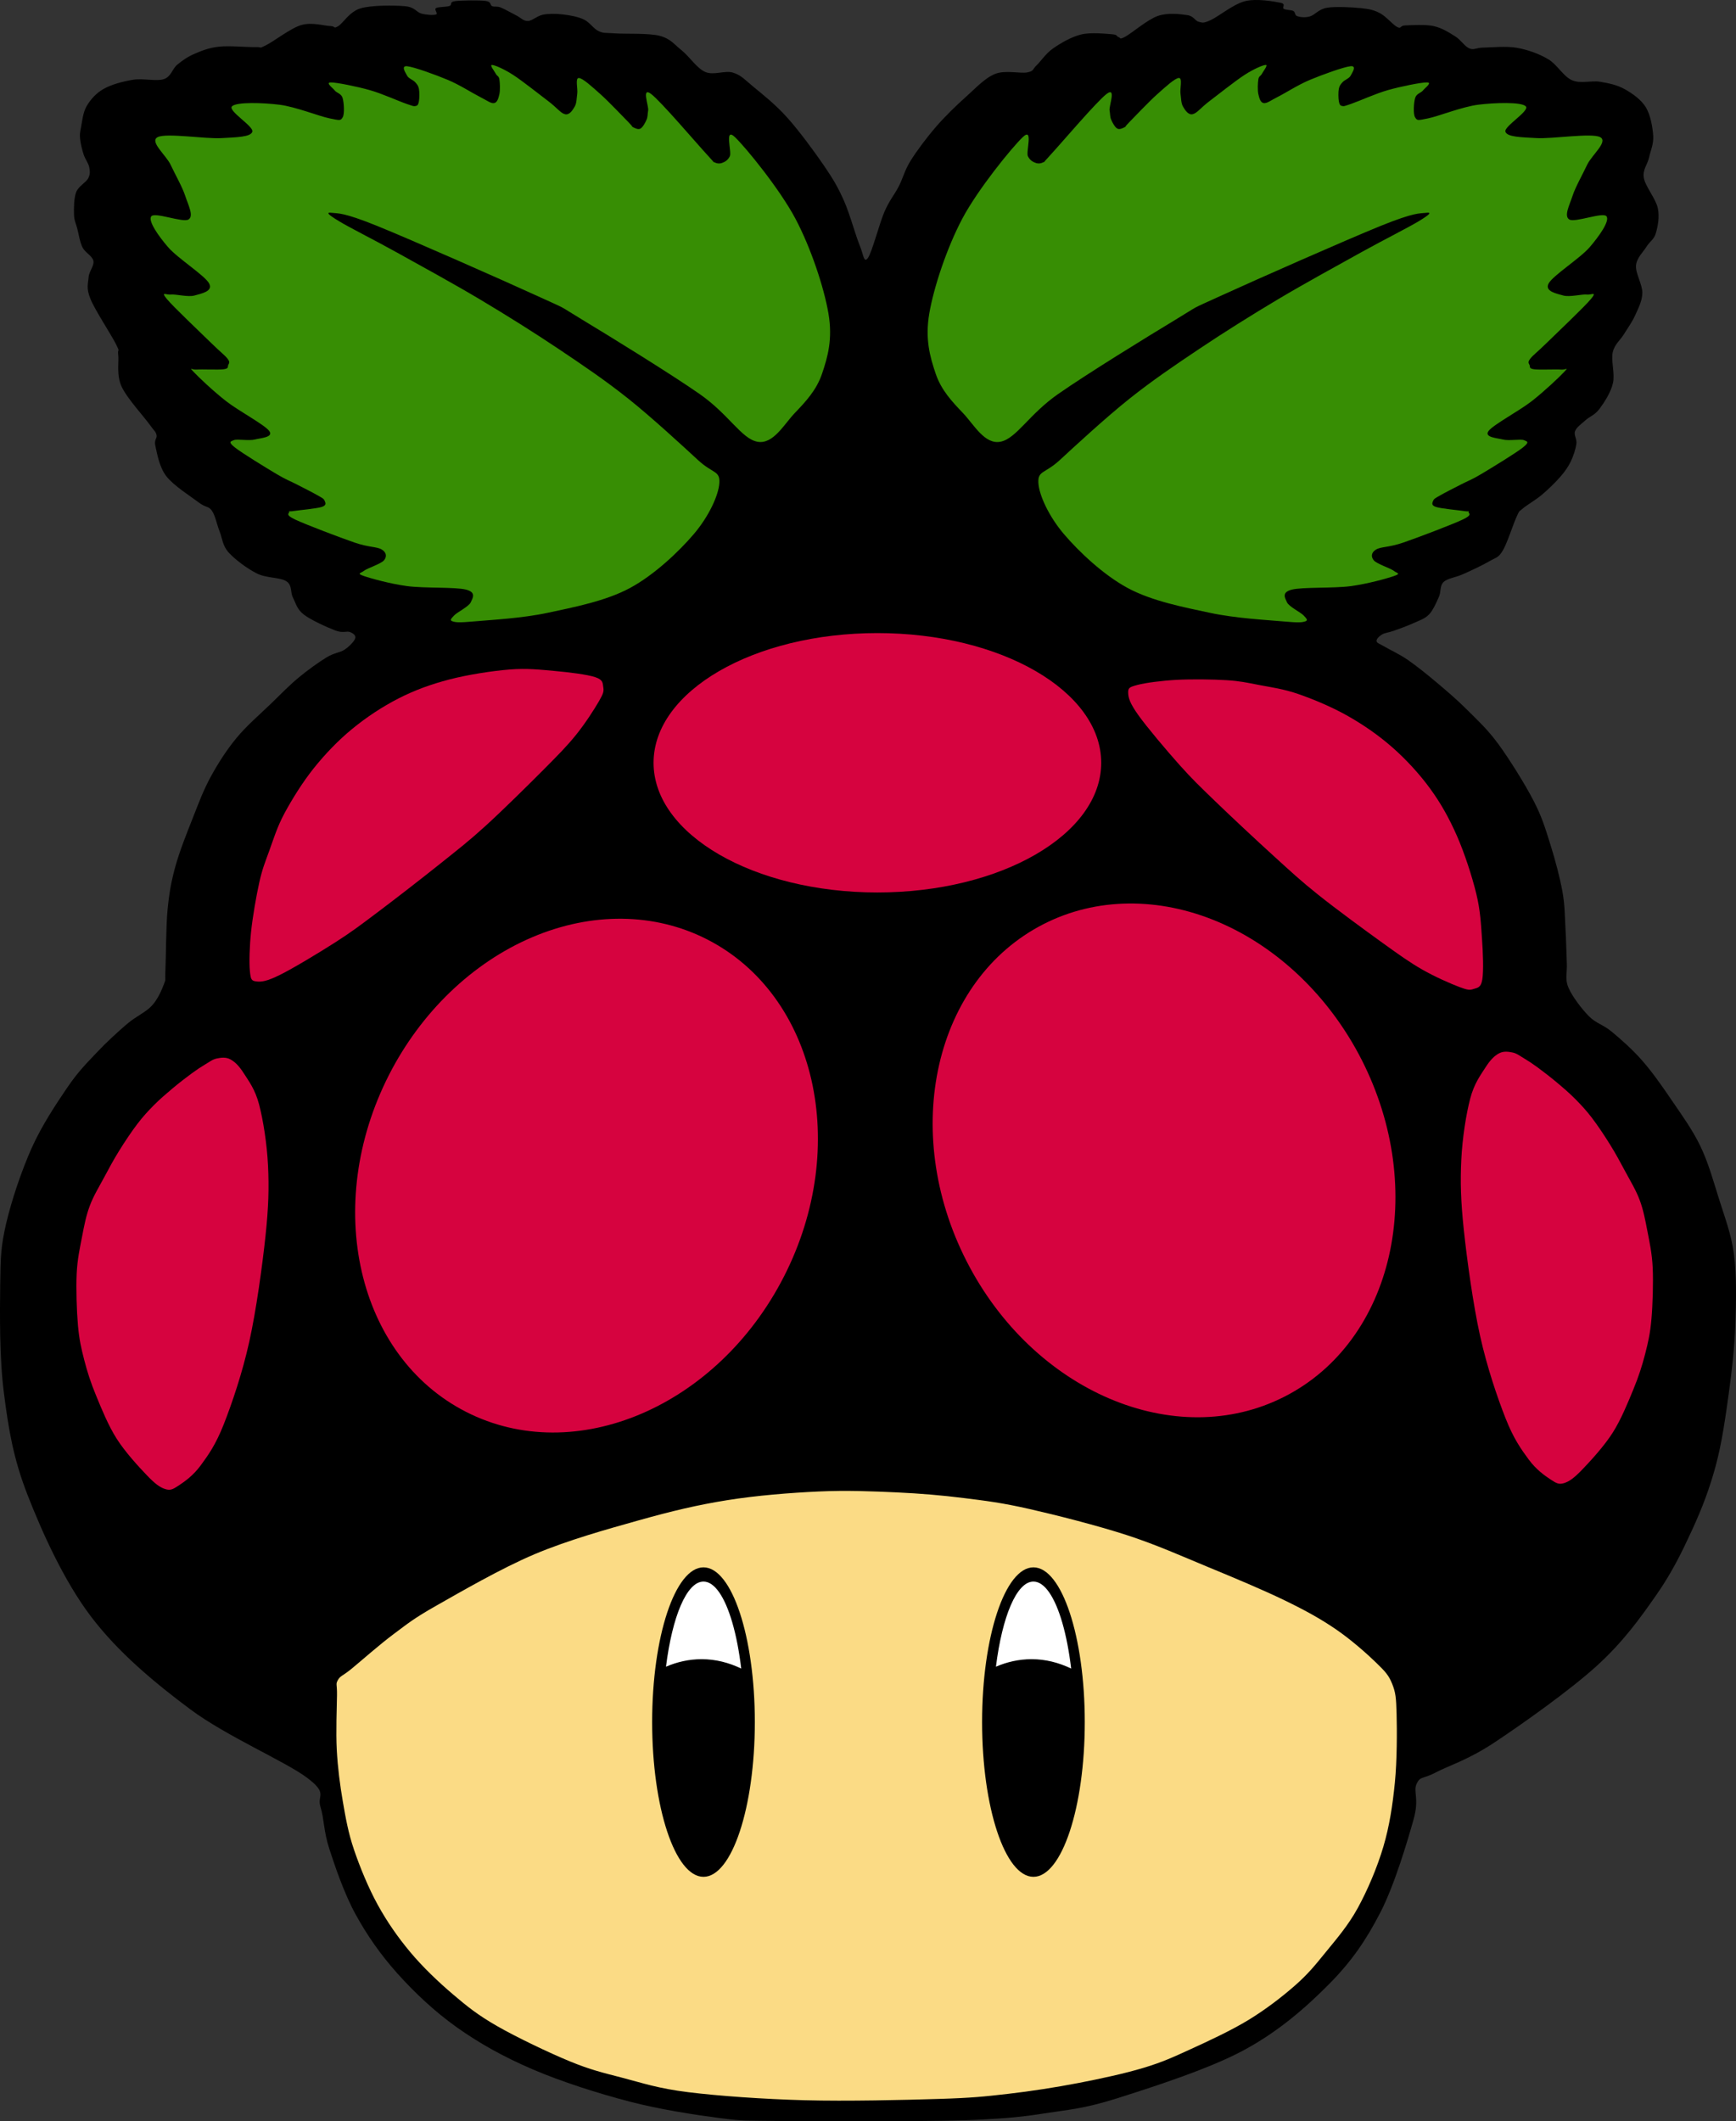 <?xml version="1.0" encoding="utf-8"?>
<!-- Generator: Adobe Illustrator 16.0.0, SVG Export Plug-In . SVG Version: 6.00 Build 0)  -->
<!DOCTYPE svg PUBLIC "-//W3C//DTD SVG 1.1//EN" "http://www.w3.org/Graphics/SVG/1.1/DTD/svg11.dtd">
<svg version="1.1"
	 id="Ebene_1" xmlns:rdf="http://www.w3.org/1999/02/22-rdf-syntax-ns#" xmlns:cc="http://creativecommons.org/ns#" xmlns:dc="http://purl.org/dc/elements/1.1/" xmlns:svg="http://www.w3.org/2000/svg"
	 xmlns="http://www.w3.org/2000/svg" xmlns:xlink="http://www.w3.org/1999/xlink" x="0px" y="0px" width="105.667px"
	 height="129.103px" viewBox="48.595 9.613 105.667 129.103" enable-background="new 48.595 9.613 105.667 129.103"
	 xml:space="preserve">
<rect x="48.595" y="9.613" width="105.667" height="129.103" fill="#333333" stroke="none"/>
<path id="path3096" d="M133.433,48.001c0.325-0.116,0.875-0.313,1.232-0.478c0.358-0.166,0.663-0.254,0.914-0.517
	c0.252-0.263,0.448-0.731,0.596-1.062c0.148-0.327,0.044-0.682,0.292-0.913c0.247-0.231,0.729-0.269,1.192-0.479
	c0.464-0.209,1.19-0.545,1.59-0.781c0.4-0.235,0.532-0.186,0.808-0.636s0.647-1.641,0.848-2.066
	c0.201-0.427,0.099-0.266,0.356-0.489c0.258-0.227,0.808-0.537,1.192-0.861c0.384-0.325,0.822-0.751,1.113-1.087
	s0.473-0.594,0.636-0.928c0.163-0.333,0.3-0.765,0.344-1.072c0.044-0.31-0.172-0.541-0.08-0.782c0.093-0.24,0.389-0.438,0.636-0.662
	c0.247-0.226,0.569-0.313,0.848-0.688c0.278-0.375,0.687-0.989,0.821-1.563c0.134-0.574-0.126-1.382-0.013-1.881
	c0.113-0.499,0.462-0.738,0.689-1.113c0.228-0.375,0.49-0.722,0.676-1.14c0.186-0.417,0.429-0.858,0.438-1.364
	c0.009-0.506-0.427-1.201-0.385-1.67c0.042-0.468,0.435-0.813,0.636-1.139c0.201-0.327,0.455-0.429,0.569-0.821
	c0.115-0.394,0.241-0.977,0.12-1.537s-0.759-1.315-0.848-1.828c-0.088-0.513,0.223-0.816,0.317-1.245
	c0.095-0.43,0.285-0.814,0.252-1.324c-0.033-0.512-0.162-1.265-0.451-1.736c-0.29-0.472-0.822-0.841-1.285-1.1
	c-0.464-0.259-0.963-0.359-1.498-0.45c-0.534-0.09-1.181,0.137-1.708-0.093c-0.528-0.229-0.899-0.956-1.458-1.285
	c-0.559-0.329-1.241-0.572-1.896-0.688c-0.653-0.117-1.545-0.021-2.027-0.014s-0.572,0.168-0.861,0.053s-0.51-0.515-0.875-0.741
	c-0.364-0.228-0.808-0.513-1.312-0.622c-0.504-0.11-1.343-0.052-1.709-0.04c-0.367,0.011-0.232,0.229-0.49,0.105
	c-0.259-0.124-0.691-0.656-1.06-0.849c-0.369-0.191-0.616-0.249-1.153-0.306c-0.537-0.055-1.548-0.109-2.067-0.025
	s-0.744,0.443-1.047,0.529c-0.302,0.087-0.601,0.042-0.768-0.014c-0.168-0.055-0.102-0.243-0.238-0.317
	c-0.136-0.075-0.451-0.049-0.583-0.133c-0.133-0.084,0.181-0.294-0.212-0.371c-0.394-0.076-1.44-0.27-2.147-0.093
	s-1.625,0.943-2.093,1.153c-0.468,0.209-0.477,0.156-0.715,0.104c-0.238-0.051-0.298-0.352-0.715-0.41
	c-0.417-0.06-1.162-0.165-1.789,0.054c-0.627,0.218-1.577,1.044-1.974,1.258c-0.396,0.215-0.276,0.052-0.411,0.027
	c-0.134-0.024-0.017-0.146-0.397-0.173c-0.38-0.027-1.283-0.131-1.882,0.014c-0.598,0.144-1.256,0.534-1.708,0.848
	c-0.452,0.314-0.747,0.791-1.007,1.034c-0.26,0.242-0.137,0.338-0.556,0.424c-0.42,0.086-1.339-0.155-1.961,0.092
	c-0.623,0.248-1.176,0.857-1.775,1.393s-1.254,1.168-1.815,1.814s-1.17,1.46-1.55,2.066c-0.38,0.607-0.461,1.056-0.729,1.576
	c-0.267,0.521-0.561,0.824-0.874,1.551s-0.755,2.474-1.007,2.809c-0.252,0.336-0.261-0.212-0.504-0.795s-0.594-1.897-0.953-2.703
	c-0.36-0.804-0.632-1.277-1.206-2.118c-0.574-0.843-1.521-2.126-2.239-2.929c-0.718-0.802-1.515-1.425-2.066-1.882
	c-0.552-0.457-0.758-0.711-1.246-0.86c-0.488-0.15-1.164,0.186-1.683-0.04s-0.967-0.944-1.431-1.312
	c-0.464-0.367-0.675-0.716-1.351-0.889c-0.676-0.172-2.087-0.101-2.703-0.146c-0.616-0.047-0.676,0.009-0.994-0.133
	c-0.318-0.141-0.55-0.545-0.914-0.715c-0.364-0.171-0.859-0.257-1.272-0.306s-0.85-0.054-1.206,0.014s-0.654,0.378-0.928,0.385
	s-0.439-0.208-0.715-0.345c-0.276-0.137-0.698-0.385-0.941-0.479c-0.243-0.093-0.364-0.013-0.517-0.079
	C78.4,9.923,78.532,9.72,78.155,9.67c-0.378-0.051-1.501-0.037-1.868,0.014c-0.366,0.051-0.139,0.221-0.332,0.292
	c-0.192,0.07-0.684,0.046-0.821,0.132c-0.137,0.086,0.147,0.329,0,0.385c-0.148,0.056-0.572,0.03-0.888-0.054
	s-0.389-0.396-1.007-0.449c-0.619-0.054-2.025-0.07-2.703,0.133c-0.678,0.203-1.056,0.906-1.365,1.086
	c-0.309,0.179-0.115-0.002-0.49-0.014c-0.375-0.011-1.111-0.25-1.762-0.054c-0.651,0.197-1.683,1.01-2.146,1.232
	c-0.464,0.224-0.161,0.093-0.636,0.105c-0.475,0.014-1.594-0.095-2.212-0.025c-0.619,0.067-1.073,0.254-1.498,0.438
	c-0.424,0.184-0.737,0.405-1.046,0.662c-0.309,0.256-0.36,0.722-0.809,0.874c-0.449,0.152-1.271-0.06-1.881,0.04
	c-0.612,0.099-1.319,0.289-1.789,0.556c-0.47,0.269-0.804,0.656-1.033,1.048s-0.278,0.966-0.344,1.299s-0.08,0.429-0.053,0.701
	c0.026,0.273,0.119,0.653,0.212,0.94c0.093,0.287,0.298,0.539,0.344,0.782c0.046,0.243,0.066,0.424-0.066,0.676
	c-0.132,0.251-0.585,0.468-0.729,0.834c-0.144,0.367-0.144,0.994-0.133,1.365c0.011,0.371,0.113,0.526,0.199,0.86
	c0.086,0.333,0.155,0.813,0.318,1.141c0.164,0.326,0.601,0.516,0.662,0.821c0.062,0.305-0.263,0.617-0.292,1.007
	c-0.029,0.389-0.159,0.646,0.12,1.323c0.279,0.679,1.27,2.181,1.55,2.743c0.281,0.563,0.078,0.209,0.133,0.637
	c0.055,0.426-0.117,1.217,0.198,1.921c0.316,0.705,1.341,1.813,1.696,2.306s0.375,0.426,0.437,0.649
	c0.062,0.223-0.166,0.27-0.066,0.688c0.099,0.42,0.225,1.259,0.662,1.829c0.437,0.569,1.5,1.24,1.961,1.589
	c0.462,0.351,0.594,0.208,0.808,0.504c0.214,0.296,0.307,0.849,0.477,1.271c0.17,0.425,0.166,0.846,0.543,1.271
	s1.135,0.991,1.722,1.285s1.436,0.231,1.802,0.478c0.367,0.244,0.221,0.655,0.397,0.993c0.176,0.339,0.232,0.7,0.663,1.033
	c0.431,0.334,1.453,0.791,1.921,0.968c0.468,0.178,0.688,0.014,0.887,0.094c0.201,0.079,0.374,0.205,0.318,0.384
	c-0.056,0.179-0.36,0.497-0.649,0.688c-0.289,0.192-0.618,0.181-1.086,0.465c-0.468,0.284-1.159,0.776-1.722,1.245
	c-0.563,0.469-1.029,0.954-1.656,1.563s-1.493,1.349-2.106,2.093c-0.613,0.744-1.131,1.555-1.577,2.372
	c-0.446,0.816-0.742,1.623-1.1,2.53s-0.792,1.99-1.047,2.915c-0.254,0.925-0.375,1.585-0.477,2.636
	c-0.102,1.052-0.095,2.913-0.132,3.671c-0.038,0.758,0.046,0.51-0.093,0.874c-0.139,0.364-0.369,0.91-0.742,1.313
	c-0.373,0.4-0.937,0.622-1.497,1.099c-0.561,0.478-1.263,1.12-1.868,1.763c-0.605,0.644-1.106,1.13-1.762,2.094
	c-0.656,0.963-1.551,2.299-2.173,3.684c-0.622,1.385-1.243,3.235-1.563,4.624c-0.32,1.389-0.335,1.991-0.358,3.71
	c-0.022,1.718-0.051,4.469,0.226,6.598c0.276,2.129,0.548,3.909,1.431,6.176c0.883,2.266,2.217,5.241,3.869,7.419
	c1.651,2.178,3.851,4.011,6.042,5.645c2.191,1.634,5.781,3.171,7.102,4.16c1.32,0.989,0.594,1.051,0.822,1.775
	c0.228,0.724,0.188,1.48,0.543,2.569c0.355,1.088,0.898,2.698,1.589,3.961c0.691,1.265,1.526,2.467,2.557,3.617
	c1.032,1.15,2.259,2.314,3.631,3.286c1.371,0.972,2.849,1.793,4.597,2.544c1.749,0.751,3.995,1.466,5.896,1.961
	c1.901,0.494,4.025,0.812,5.511,1.007c1.486,0.196,1.594,0.142,3.405,0.172c1.811,0.031,5.353,0.028,7.459,0.015
	c2.106-0.017,3.698-0.026,5.18-0.106c1.481-0.079,2.365-0.159,3.71-0.371c1.345-0.212,2.343-0.263,4.359-0.899
	c2.016-0.64,5.58-1.77,7.738-2.93c2.157-1.158,3.815-2.625,5.207-4.026c1.392-1.402,2.281-2.714,3.141-4.387
	c0.859-1.671,1.647-4.341,2.013-5.644c0.367-1.303-0.04-1.696,0.187-2.173c0.225-0.479,0.375-0.271,1.166-0.689
	c0.791-0.419,1.943-0.746,3.577-1.828c1.634-1.082,4.586-3.169,6.227-4.663c1.641-1.495,2.648-2.922,3.617-4.307
	c0.97-1.385,1.594-2.683,2.199-4.001c0.605-1.317,1.063-2.531,1.431-3.909c0.369-1.378,0.585-2.937,0.782-4.357
	c0.197-1.422,0.345-2.766,0.397-4.174c0.053-1.408,0.088-2.994-0.08-4.279c-0.168-1.285-0.585-2.33-0.927-3.433
	c-0.343-1.102-0.647-2.184-1.126-3.18s-1.161-1.932-1.749-2.795c-0.587-0.864-1.17-1.694-1.775-2.386s-1.312-1.311-1.855-1.762
	c-0.543-0.453-0.962-0.505-1.404-0.954c-0.441-0.45-1.021-1.212-1.245-1.749c-0.223-0.536-0.064-0.879-0.093-1.472
	c-0.029-0.592-0.036-1.354-0.08-2.08c-0.044-0.724-0.031-1.403-0.185-2.266c-0.155-0.861-0.449-1.976-0.743-2.901
	c-0.293-0.925-0.494-1.637-1.02-2.649c-0.526-1.015-1.46-2.51-2.133-3.432c-0.674-0.921-1.288-1.473-1.908-2.094
	c-0.621-0.62-1.214-1.124-1.815-1.63c-0.601-0.505-1.255-1.035-1.789-1.404c-0.534-0.367-1.1-0.617-1.417-0.808
	c-0.318-0.19-0.464-0.208-0.49-0.331c-0.027-0.124,0.157-0.306,0.331-0.411C132.892,48.12,133.108,48.118,133.433,48.001z"/>
<path id="path3098" fill="none" d="M133.433,48.001c0.325-0.116,0.875-0.313,1.232-0.478c0.358-0.166,0.663-0.254,0.914-0.517
	c0.252-0.263,0.448-0.731,0.596-1.062c0.148-0.327,0.044-0.682,0.292-0.913c0.247-0.231,0.729-0.269,1.192-0.479
	c0.464-0.209,1.19-0.545,1.59-0.781c0.4-0.235,0.532-0.186,0.808-0.636s0.647-1.641,0.848-2.066
	c0.201-0.427,0.099-0.266,0.356-0.489c0.258-0.227,0.808-0.537,1.192-0.861c0.384-0.325,0.822-0.751,1.113-1.087
	s0.473-0.594,0.636-0.928c0.163-0.333,0.3-0.765,0.344-1.072c0.044-0.31-0.172-0.541-0.08-0.782c0.093-0.24,0.389-0.438,0.636-0.662
	c0.247-0.226,0.569-0.313,0.848-0.688c0.278-0.375,0.687-0.989,0.821-1.563c0.134-0.574-0.126-1.382-0.013-1.881
	c0.113-0.499,0.462-0.738,0.689-1.113c0.228-0.375,0.49-0.722,0.676-1.14c0.186-0.417,0.429-0.858,0.438-1.364
	c0.009-0.506-0.427-1.201-0.385-1.67c0.042-0.468,0.435-0.813,0.636-1.139c0.201-0.327,0.455-0.429,0.569-0.821
	c0.115-0.394,0.241-0.977,0.12-1.537s-0.759-1.315-0.848-1.828c-0.088-0.513,0.223-0.816,0.317-1.245
	c0.095-0.43,0.285-0.814,0.252-1.324c-0.033-0.512-0.162-1.265-0.451-1.736c-0.29-0.472-0.822-0.841-1.285-1.1
	c-0.464-0.259-0.963-0.359-1.498-0.45c-0.534-0.09-1.181,0.137-1.708-0.093c-0.528-0.229-0.899-0.956-1.458-1.285
	c-0.559-0.329-1.241-0.572-1.896-0.688c-0.653-0.117-1.545-0.021-2.027-0.014s-0.572,0.168-0.861,0.053s-0.51-0.515-0.875-0.741
	c-0.364-0.228-0.808-0.513-1.312-0.622c-0.504-0.11-1.343-0.052-1.709-0.04c-0.367,0.011-0.232,0.229-0.49,0.105
	c-0.259-0.124-0.691-0.656-1.06-0.849c-0.369-0.191-0.616-0.249-1.153-0.306c-0.537-0.055-1.548-0.109-2.067-0.025
	s-0.744,0.443-1.047,0.529c-0.302,0.087-0.601,0.042-0.768-0.014c-0.168-0.055-0.102-0.243-0.238-0.317
	c-0.136-0.075-0.451-0.049-0.583-0.133c-0.133-0.084,0.181-0.294-0.212-0.371c-0.394-0.076-1.44-0.27-2.147-0.093
	s-1.625,0.943-2.093,1.153c-0.468,0.209-0.477,0.156-0.715,0.104c-0.238-0.051-0.298-0.352-0.715-0.41
	c-0.417-0.06-1.162-0.165-1.789,0.054c-0.627,0.218-1.577,1.044-1.974,1.258c-0.396,0.215-0.276,0.052-0.411,0.027
	c-0.134-0.024-0.017-0.146-0.397-0.173c-0.38-0.027-1.283-0.131-1.882,0.014c-0.598,0.144-1.256,0.534-1.708,0.848
	c-0.452,0.314-0.747,0.791-1.007,1.034c-0.26,0.242-0.137,0.338-0.556,0.424c-0.42,0.086-1.339-0.155-1.961,0.092
	c-0.623,0.248-1.176,0.857-1.775,1.393s-1.254,1.168-1.815,1.814s-1.17,1.46-1.55,2.066c-0.38,0.607-0.461,1.056-0.729,1.576
	c-0.267,0.521-0.561,0.824-0.874,1.551s-0.755,2.474-1.007,2.809c-0.252,0.336-0.261-0.212-0.504-0.795s-0.594-1.897-0.953-2.703
	c-0.36-0.804-0.632-1.277-1.206-2.118c-0.574-0.843-1.521-2.126-2.239-2.929c-0.718-0.802-1.515-1.425-2.066-1.882
	c-0.552-0.457-0.758-0.711-1.246-0.86c-0.488-0.15-1.164,0.186-1.683-0.04s-0.967-0.944-1.431-1.312
	c-0.464-0.367-0.675-0.716-1.351-0.889c-0.676-0.172-2.087-0.101-2.703-0.146c-0.616-0.047-0.676,0.009-0.994-0.133
	c-0.318-0.141-0.55-0.545-0.914-0.715c-0.364-0.171-0.859-0.257-1.272-0.306s-0.85-0.054-1.206,0.014s-0.654,0.378-0.928,0.385
	s-0.439-0.208-0.715-0.345c-0.276-0.137-0.698-0.385-0.941-0.479c-0.243-0.093-0.364-0.013-0.517-0.079
	C78.4,9.923,78.532,9.72,78.155,9.67c-0.378-0.051-1.501-0.037-1.868,0.014c-0.366,0.051-0.139,0.221-0.332,0.292
	c-0.192,0.07-0.684,0.046-0.821,0.132c-0.137,0.086,0.147,0.329,0,0.385c-0.148,0.056-0.572,0.03-0.888-0.054
	s-0.389-0.396-1.007-0.449c-0.619-0.054-2.025-0.07-2.703,0.133c-0.678,0.203-1.056,0.906-1.365,1.086
	c-0.309,0.179-0.115-0.002-0.49-0.014c-0.375-0.011-1.111-0.25-1.762-0.054c-0.651,0.197-1.683,1.01-2.146,1.232
	c-0.464,0.224-0.161,0.093-0.636,0.105c-0.475,0.014-1.594-0.095-2.212-0.025c-0.619,0.067-1.073,0.254-1.498,0.438
	c-0.424,0.184-0.737,0.405-1.046,0.662c-0.309,0.256-0.36,0.722-0.809,0.874c-0.449,0.152-1.271-0.06-1.881,0.04
	c-0.612,0.099-1.319,0.289-1.789,0.556c-0.47,0.269-0.804,0.656-1.033,1.048s-0.278,0.966-0.344,1.299s-0.08,0.429-0.053,0.701
	c0.026,0.273,0.119,0.653,0.212,0.94c0.093,0.287,0.298,0.539,0.344,0.782c0.046,0.243,0.066,0.424-0.066,0.676
	c-0.132,0.251-0.585,0.468-0.729,0.834c-0.144,0.367-0.144,0.994-0.133,1.365c0.011,0.371,0.113,0.526,0.199,0.86
	c0.086,0.333,0.155,0.813,0.318,1.141c0.164,0.326,0.601,0.516,0.662,0.821c0.062,0.305-0.263,0.617-0.292,1.007
	c-0.029,0.389-0.159,0.646,0.12,1.323c0.279,0.679,1.27,2.181,1.55,2.743c0.281,0.563,0.078,0.209,0.133,0.637
	c0.055,0.426-0.117,1.217,0.198,1.921c0.316,0.705,1.341,1.813,1.696,2.306s0.375,0.426,0.437,0.649
	c0.062,0.223-0.166,0.27-0.066,0.688c0.099,0.42,0.225,1.259,0.662,1.829c0.437,0.569,1.5,1.24,1.961,1.589
	c0.462,0.351,0.594,0.208,0.808,0.504c0.214,0.296,0.307,0.849,0.477,1.271c0.17,0.425,0.166,0.846,0.543,1.271
	s1.135,0.991,1.722,1.285s1.436,0.231,1.802,0.478c0.367,0.244,0.221,0.655,0.397,0.993c0.176,0.339,0.232,0.7,0.663,1.033
	c0.431,0.334,1.453,0.791,1.921,0.968c0.468,0.178,0.688,0.014,0.887,0.094c0.201,0.079,0.374,0.205,0.318,0.384
	c-0.056,0.179-0.36,0.497-0.649,0.688c-0.289,0.192-0.618,0.181-1.086,0.465c-0.468,0.284-1.159,0.776-1.722,1.245
	c-0.563,0.469-1.029,0.954-1.656,1.563s-1.493,1.349-2.106,2.093c-0.613,0.744-1.131,1.555-1.577,2.372
	c-0.446,0.816-0.742,1.623-1.1,2.53s-0.792,1.99-1.047,2.915c-0.254,0.925-0.375,1.585-0.477,2.636
	c-0.102,1.052-0.095,2.913-0.132,3.671c-0.038,0.758,0.046,0.51-0.093,0.874c-0.139,0.364-0.369,0.91-0.742,1.313
	c-0.373,0.4-0.937,0.622-1.497,1.099c-0.561,0.478-1.263,1.12-1.868,1.763c-0.605,0.644-1.106,1.13-1.762,2.094
	c-0.656,0.963-1.551,2.299-2.173,3.684c-0.622,1.385-1.243,3.235-1.563,4.624c-0.32,1.389-0.335,1.991-0.358,3.71
	c-0.022,1.718-0.051,4.469,0.226,6.598c0.276,2.129,0.548,3.909,1.431,6.176c0.883,2.266,2.217,5.241,3.869,7.419
	c1.651,2.178,3.851,4.011,6.042,5.645c2.191,1.634,5.781,3.171,7.102,4.16c1.32,0.989,0.594,1.051,0.822,1.775
	c0.228,0.724,0.188,1.48,0.543,2.569c0.355,1.088,0.898,2.698,1.589,3.961c0.691,1.265,1.526,2.467,2.557,3.617
	c1.032,1.15,2.259,2.314,3.631,3.286c1.371,0.972,2.849,1.793,4.597,2.544c1.749,0.751,3.995,1.466,5.896,1.961
	c1.901,0.494,4.025,0.812,5.511,1.007c1.486,0.196,1.594,0.142,3.405,0.172c1.811,0.031,5.353,0.028,7.459,0.015
	c2.106-0.017,3.698-0.026,5.18-0.106c1.481-0.079,2.365-0.159,3.71-0.371c1.345-0.212,2.343-0.263,4.359-0.899
	c2.016-0.64,5.58-1.77,7.738-2.93c2.157-1.158,3.815-2.625,5.207-4.026c1.392-1.402,2.281-2.714,3.141-4.387
	c0.859-1.671,1.647-4.341,2.013-5.644c0.367-1.303-0.04-1.696,0.187-2.173c0.225-0.479,0.375-0.271,1.166-0.689
	c0.791-0.419,1.943-0.746,3.577-1.828c1.634-1.082,4.586-3.169,6.227-4.663c1.641-1.495,2.648-2.922,3.617-4.307
	c0.97-1.385,1.594-2.683,2.199-4.001c0.605-1.317,1.063-2.531,1.431-3.909c0.369-1.378,0.585-2.937,0.782-4.357
	c0.197-1.422,0.345-2.766,0.397-4.174c0.053-1.408,0.088-2.994-0.08-4.279c-0.168-1.285-0.585-2.33-0.927-3.433
	c-0.343-1.102-0.647-2.184-1.126-3.18s-1.161-1.932-1.749-2.795c-0.587-0.864-1.17-1.694-1.775-2.386s-1.312-1.311-1.855-1.762
	c-0.543-0.453-0.962-0.505-1.404-0.954c-0.441-0.45-1.021-1.212-1.245-1.749c-0.223-0.536-0.064-0.879-0.093-1.472
	c-0.029-0.592-0.036-1.354-0.08-2.08c-0.044-0.724-0.031-1.403-0.185-2.266c-0.155-0.861-0.449-1.976-0.743-2.901
	c-0.293-0.925-0.494-1.637-1.02-2.649c-0.526-1.015-1.46-2.51-2.133-3.432c-0.674-0.921-1.288-1.473-1.908-2.094
	c-0.621-0.62-1.214-1.124-1.815-1.63c-0.601-0.505-1.255-1.035-1.789-1.404c-0.534-0.367-1.1-0.617-1.417-0.808
	c-0.318-0.19-0.464-0.208-0.49-0.331c-0.027-0.124,0.157-0.306,0.331-0.411C132.892,48.12,133.108,48.118,133.433,48.001z"/>
<path id="path3100" fill="#378E04" d="M94.685,36.495c0.964,0.192,1.625-1.052,2.283-1.741c0.658-0.69,1.322-1.387,1.664-2.399
	c0.342-1.012,0.658-2.103,0.387-3.677c-0.271-1.573-1.064-3.979-2.013-5.766c-0.948-1.787-3.012-4.321-3.676-4.954
	c-0.664-0.632-0.181,0.898-0.31,1.161c-0.129,0.261-0.307,0.346-0.465,0.405c-0.158,0.063-0.332,0.042-0.483-0.038
	c-0.151-0.08,0.216,0.248-0.426-0.444c-0.642-0.693-2.825-3.265-3.425-3.715c-0.6-0.452-0.129,0.745-0.174,1.006
	c-0.045,0.262-0.019,0.377-0.096,0.562c-0.078,0.185-0.232,0.464-0.368,0.541c-0.136,0.078-0.323-0.013-0.445-0.077
	c-0.122-0.063,0.042,0.025-0.291-0.31c-0.332-0.336-1.199-1.255-1.703-1.703c-0.503-0.448-1.08-0.979-1.316-0.986
	c-0.235-0.007-0.055,0.657-0.097,0.948c-0.042,0.29-0.032,0.583-0.155,0.793s-0.313,0.521-0.58,0.465
	c-0.267-0.055-0.497-0.394-1.025-0.794c-0.529-0.398-1.578-1.236-2.148-1.604c-0.571-0.367-1.104-0.591-1.277-0.602
	c-0.174-0.01,0.158,0.397,0.232,0.542c0.074,0.146,0.178,0.123,0.213,0.329c0.035,0.206,0.055,0.668,0,0.909
	c-0.055,0.242-0.129,0.517-0.329,0.542c-0.2,0.026-0.403-0.151-0.871-0.387c-0.468-0.236-1.2-0.716-1.935-1.025
	c-0.735-0.309-2.064-0.79-2.477-0.832s-0.081,0.419,0,0.58s0.364,0.255,0.483,0.387c0.119,0.134,0.193,0.215,0.232,0.407
	c0.039,0.193,0.032,0.58,0,0.754c-0.032,0.176-0.064,0.266-0.193,0.291s-0.113,0.025-0.581-0.136
	c-0.468-0.161-1.46-0.616-2.225-0.832c-0.764-0.216-2.006-0.468-2.361-0.465c-0.354,0.004,0.113,0.326,0.232,0.484
	c0.119,0.157,0.403,0.188,0.484,0.464c0.081,0.274,0.132,0.975,0,1.181c-0.132,0.206-0.152,0.187-0.793,0.058
	c-0.641-0.129-2.067-0.709-3.058-0.831c-0.99-0.123-2.608-0.179-2.882,0.097c-0.274,0.273,1.348,1.226,1.238,1.549
	c-0.109,0.322-0.935,0.332-1.896,0.387c-0.961,0.056-3.357-0.329-3.87-0.059s0.513,1.087,0.793,1.684
	c0.281,0.598,0.709,1.342,0.89,1.896c0.181,0.555,0.539,1.226,0.194,1.432c-0.345,0.206-2.058-0.474-2.264-0.193
	c-0.206,0.28,0.438,1.196,1.026,1.878c0.587,0.681,2.229,1.716,2.497,2.205c0.268,0.49-0.503,0.622-0.891,0.735
	c-0.387,0.112-1.151-0.094-1.432-0.059c-0.281,0.035-0.654-0.217-0.251,0.271c0.403,0.486,2.054,2.045,2.67,2.65
	c0.616,0.605,0.848,0.758,1.026,0.986c0.177,0.229,0.077,0.28,0.038,0.388c-0.039,0.105,0.048,0.206-0.271,0.252
	c-0.319,0.045-1.339-0.007-1.645,0.02c-0.306,0.025-0.49-0.185-0.193,0.136c0.297,0.319,1.206,1.181,1.974,1.779
	c0.767,0.601,2.337,1.43,2.631,1.819c0.293,0.39-0.513,0.429-0.871,0.521c-0.358,0.094-1.074-0.043-1.277,0.038
	s-0.371,0.104,0.059,0.445c0.429,0.342,1.89,1.232,2.515,1.606s0.822,0.422,1.238,0.638s0.975,0.494,1.258,0.658
	c0.284,0.165,0.397,0.21,0.445,0.329c0.048,0.118,0.158,0.279-0.155,0.387c-0.313,0.105-1.39,0.2-1.722,0.251
	c-0.332,0.052-0.287-0.028-0.271,0.059c0.016,0.087-0.293,0.154,0.368,0.464c0.661,0.311,2.722,1.092,3.6,1.395
	c0.877,0.303,1.363,0.245,1.664,0.426c0.3,0.181,0.316,0.442,0.136,0.658c-0.181,0.216-1.013,0.479-1.219,0.638
	c-0.207,0.158-0.458,0.155-0.02,0.312c0.438,0.153,1.613,0.479,2.651,0.619c1.038,0.139,2.934,0.048,3.579,0.213
	c0.645,0.164,0.41,0.513,0.291,0.772c-0.119,0.262-0.822,0.601-1.006,0.794c-0.184,0.193-0.303,0.307-0.097,0.367
	c0.207,0.063,0.371,0.087,1.335,0s2.874-0.184,4.451-0.521c1.577-0.339,3.528-0.711,5.011-1.511s2.983-2.222,3.89-3.289
	c0.906-1.066,1.509-2.363,1.548-3.114s-0.393-0.542-1.315-1.395c-0.922-0.851-2.806-2.589-4.219-3.715
	c-1.413-1.125-2.754-2.031-4.257-3.038c-1.503-1.006-3.122-2.021-4.76-2.999c-1.639-0.977-3.635-2.066-5.069-2.863
	c-1.435-0.797-2.88-1.513-3.541-1.916c-0.661-0.401-0.813-0.551-0.426-0.503c0.387,0.049,0.674-0.045,2.748,0.794
	c2.074,0.838,7.607,3.282,9.694,4.237c2.086,0.954,1.167,0.489,2.825,1.489c1.657,1,5.35,3.273,7.121,4.509
	C92.953,34.828,93.72,36.302,94.685,36.495L94.685,36.495z"/>
<path id="path3102" fill="none" d="M94.685,36.495c0.964,0.192,1.625-1.052,2.283-1.741c0.658-0.69,1.322-1.387,1.664-2.399
	c0.342-1.012,0.658-2.103,0.387-3.677c-0.271-1.573-1.064-3.979-2.013-5.766c-0.948-1.787-3.012-4.321-3.676-4.954
	c-0.664-0.632-0.181,0.898-0.31,1.161c-0.129,0.261-0.307,0.346-0.465,0.405c-0.158,0.063-0.332,0.042-0.483-0.038
	c-0.151-0.08,0.216,0.248-0.426-0.444c-0.642-0.693-2.825-3.265-3.425-3.715c-0.6-0.452-0.129,0.745-0.174,1.006
	c-0.045,0.262-0.019,0.377-0.096,0.562c-0.078,0.185-0.232,0.464-0.368,0.541c-0.136,0.078-0.323-0.013-0.445-0.077
	c-0.122-0.063,0.042,0.025-0.291-0.31c-0.332-0.336-1.199-1.255-1.703-1.703c-0.503-0.448-1.08-0.979-1.316-0.986
	c-0.235-0.007-0.055,0.657-0.097,0.948c-0.042,0.29-0.032,0.583-0.155,0.793s-0.313,0.521-0.58,0.465
	c-0.267-0.055-0.497-0.394-1.025-0.794c-0.529-0.398-1.578-1.236-2.148-1.604c-0.571-0.367-1.104-0.591-1.277-0.602
	c-0.174-0.01,0.158,0.397,0.232,0.542c0.074,0.146,0.178,0.123,0.213,0.329c0.035,0.206,0.055,0.668,0,0.909
	c-0.055,0.242-0.129,0.517-0.329,0.542c-0.2,0.026-0.403-0.151-0.871-0.387c-0.468-0.236-1.2-0.716-1.935-1.025
	c-0.735-0.309-2.064-0.79-2.477-0.832s-0.081,0.419,0,0.58s0.364,0.255,0.483,0.387c0.119,0.134,0.193,0.215,0.232,0.407
	c0.039,0.193,0.032,0.58,0,0.754c-0.032,0.176-0.064,0.266-0.193,0.291s-0.113,0.025-0.581-0.136
	c-0.468-0.161-1.46-0.616-2.225-0.832c-0.764-0.216-2.006-0.468-2.361-0.465c-0.354,0.004,0.113,0.326,0.232,0.484
	c0.119,0.157,0.403,0.188,0.484,0.464c0.081,0.274,0.132,0.975,0,1.181c-0.132,0.206-0.152,0.187-0.793,0.058
	c-0.641-0.129-2.067-0.709-3.058-0.831c-0.99-0.123-2.608-0.179-2.882,0.097c-0.274,0.273,1.348,1.226,1.238,1.549
	c-0.109,0.322-0.935,0.332-1.896,0.387c-0.961,0.056-3.357-0.329-3.87-0.059s0.513,1.087,0.793,1.684
	c0.281,0.598,0.709,1.342,0.89,1.896c0.181,0.555,0.539,1.226,0.194,1.432c-0.345,0.206-2.058-0.474-2.264-0.193
	c-0.206,0.28,0.438,1.196,1.026,1.878c0.587,0.681,2.229,1.716,2.497,2.205c0.268,0.49-0.503,0.622-0.891,0.735
	c-0.387,0.112-1.151-0.094-1.432-0.059c-0.281,0.035-0.654-0.217-0.251,0.271c0.403,0.486,2.054,2.045,2.67,2.65
	c0.616,0.605,0.848,0.758,1.026,0.986c0.177,0.229,0.077,0.28,0.038,0.388c-0.039,0.105,0.048,0.206-0.271,0.252
	c-0.319,0.045-1.339-0.007-1.645,0.02c-0.306,0.025-0.49-0.185-0.193,0.136c0.297,0.319,1.206,1.181,1.974,1.779
	c0.767,0.601,2.337,1.43,2.631,1.819c0.293,0.39-0.513,0.429-0.871,0.521c-0.358,0.094-1.074-0.043-1.277,0.038
	s-0.371,0.104,0.059,0.445c0.429,0.342,1.89,1.232,2.515,1.606s0.822,0.422,1.238,0.638s0.975,0.494,1.258,0.658
	c0.284,0.165,0.397,0.21,0.445,0.329c0.048,0.118,0.158,0.279-0.155,0.387c-0.313,0.105-1.39,0.2-1.722,0.251
	c-0.332,0.052-0.287-0.028-0.271,0.059c0.016,0.087-0.293,0.154,0.368,0.464c0.661,0.311,2.722,1.092,3.6,1.395
	c0.877,0.303,1.363,0.245,1.664,0.426c0.3,0.181,0.316,0.442,0.136,0.658c-0.181,0.216-1.013,0.479-1.219,0.638
	c-0.207,0.158-0.458,0.155-0.02,0.312c0.438,0.153,1.613,0.479,2.651,0.619c1.038,0.139,2.934,0.048,3.579,0.213
	c0.645,0.164,0.41,0.513,0.291,0.772c-0.119,0.262-0.822,0.601-1.006,0.794c-0.184,0.193-0.303,0.307-0.097,0.367
	c0.207,0.063,0.371,0.087,1.335,0s2.874-0.184,4.451-0.521c1.577-0.339,3.528-0.711,5.011-1.511s2.983-2.222,3.89-3.289
	c0.906-1.066,1.509-2.363,1.548-3.114s-0.393-0.542-1.315-1.395c-0.922-0.851-2.806-2.589-4.219-3.715
	c-1.413-1.125-2.754-2.031-4.257-3.038c-1.503-1.006-3.122-2.021-4.76-2.999c-1.639-0.977-3.635-2.066-5.069-2.863
	c-1.435-0.797-2.88-1.513-3.541-1.916c-0.661-0.401-0.813-0.551-0.426-0.503c0.387,0.049,0.674-0.045,2.748,0.794
	c2.074,0.838,7.607,3.282,9.694,4.237c2.086,0.954,1.167,0.489,2.825,1.489c1.657,1,5.35,3.273,7.121,4.509
	C92.953,34.828,93.72,36.302,94.685,36.495L94.685,36.495z"/>
<path id="path3104" fill="#378E04" d="M109.495,36.496c-0.964,0.192-1.625-1.053-2.283-1.742c-0.658-0.689-1.322-1.387-1.664-2.399
	c-0.342-1.012-0.658-2.103-0.387-3.677s1.064-3.979,2.013-5.767c0.948-1.786,3.012-4.321,3.676-4.954
	c0.665-0.632,0.181,0.898,0.31,1.161c0.129,0.261,0.307,0.346,0.465,0.405c0.158,0.063,0.332,0.042,0.483-0.039
	c0.151-0.079-0.216,0.249,0.426-0.443c0.642-0.693,2.826-3.266,3.425-3.716c0.6-0.451,0.129,0.744,0.174,1.007
	c0.045,0.261,0.019,0.377,0.096,0.561c0.077,0.185,0.232,0.465,0.368,0.542c0.136,0.077,0.323-0.013,0.445-0.077
	c0.122-0.063-0.042,0.025,0.291-0.31c0.332-0.336,1.2-1.255,1.703-1.703s1.081-0.979,1.316-0.987
	c0.235-0.006,0.055,0.658,0.097,0.948s0.032,0.584,0.154,0.794c0.123,0.209,0.313,0.521,0.581,0.464
	c0.268-0.055,0.497-0.394,1.025-0.793c0.529-0.399,1.578-1.237,2.148-1.605c0.571-0.367,1.103-0.59,1.277-0.601
	c0.174-0.01-0.158,0.396-0.232,0.542c-0.074,0.146-0.177,0.122-0.213,0.328c-0.036,0.207-0.055,0.668,0,0.91
	s0.129,0.517,0.329,0.542c0.2,0.025,0.403-0.151,0.871-0.388c0.468-0.235,1.2-0.716,1.936-1.025c0.736-0.309,2.064-0.79,2.477-0.832
	c0.413-0.042,0.081,0.42,0,0.581c-0.081,0.161-0.364,0.254-0.483,0.387c-0.12,0.133-0.193,0.214-0.232,0.406
	c-0.039,0.193-0.032,0.581,0,0.755c0.032,0.174,0.064,0.266,0.193,0.29c0.129,0.026,0.113,0.025,0.581-0.136
	c0.467-0.161,1.46-0.615,2.225-0.832c0.764-0.216,2.006-0.468,2.361-0.464c0.354,0.003-0.112,0.326-0.232,0.482
	c-0.119,0.158-0.403,0.19-0.484,0.466c-0.081,0.272-0.132,0.974,0,1.181c0.132,0.206,0.151,0.187,0.793,0.058
	s2.067-0.709,3.058-0.832c0.99-0.122,2.609-0.178,2.883,0.098c0.274,0.272-1.348,1.226-1.238,1.548
	c0.109,0.323,0.935,0.332,1.896,0.387c0.961,0.057,3.357-0.328,3.87-0.058c0.513,0.271-0.513,1.087-0.793,1.684
	c-0.28,0.598-0.709,1.342-0.89,1.896c-0.181,0.554-0.539,1.226-0.194,1.432c0.345,0.207,2.058-0.474,2.265-0.193
	c0.206,0.281-0.438,1.197-1.026,1.879c-0.587,0.681-2.229,1.715-2.497,2.204c-0.268,0.49,0.503,0.623,0.89,0.736
	c0.387,0.112,1.152-0.094,1.432-0.059c0.281,0.035,0.655-0.217,0.252,0.271s-2.055,2.046-2.67,2.651
	c-0.616,0.605-0.849,0.758-1.026,0.986c-0.177,0.229-0.077,0.28-0.038,0.388c0.039,0.105-0.048,0.207,0.271,0.252
	c0.319,0.045,1.338-0.007,1.646,0.02c0.307,0.025,0.49-0.185,0.193,0.136c-0.297,0.319-1.207,1.181-1.974,1.78
	c-0.768,0.601-2.338,1.43-2.632,1.818c-0.293,0.391,0.513,0.43,0.871,0.521c0.358,0.095,1.074-0.042,1.277,0.039
	c0.203,0.08,0.371,0.104-0.058,0.445s-1.89,1.231-2.516,1.606c-0.625,0.374-0.822,0.422-1.238,0.638s-0.975,0.494-1.258,0.658
	c-0.284,0.165-0.397,0.21-0.445,0.329c-0.048,0.118-0.158,0.279,0.155,0.387c0.313,0.106,1.39,0.2,1.722,0.252
	c0.333,0.051,0.287-0.029,0.271,0.058c-0.016,0.088,0.293,0.155-0.368,0.465c-0.661,0.311-2.723,1.091-3.6,1.394
	c-0.877,0.304-1.364,0.245-1.664,0.426c-0.3,0.181-0.316,0.442-0.136,0.658c0.181,0.217,1.013,0.479,1.219,0.639
	c0.207,0.158,0.458,0.155,0.02,0.311c-0.438,0.154-1.613,0.48-2.651,0.62c-1.039,0.138-2.935,0.048-3.58,0.212
	c-0.645,0.165-0.41,0.513-0.291,0.773c0.119,0.262,0.822,0.601,1.006,0.793c0.184,0.194,0.303,0.308,0.097,0.368
	c-0.207,0.063-0.371,0.087-1.335,0c-0.964-0.087-2.874-0.184-4.451-0.521c-1.577-0.339-3.528-0.71-5.012-1.511
	c-1.484-0.8-2.983-2.222-3.89-3.29c-0.906-1.066-1.509-2.362-1.548-3.114s0.393-0.542,1.315-1.395
	c0.922-0.852,2.807-2.59,4.219-3.715c1.413-1.126,2.754-2.032,4.257-3.039c1.503-1.006,3.122-2.021,4.76-2.999
	c1.639-0.977,3.635-2.067,5.07-2.864c1.436-0.796,2.88-1.513,3.542-1.915c0.661-0.402,0.813-0.552,0.426-0.503
	c-0.387,0.048-0.674-0.046-2.749,0.793c-2.074,0.84-7.608,3.283-9.695,4.238c-2.087,0.954-1.167,0.489-2.825,1.489
	c-1.658,1-5.351,3.273-7.122,4.51C111.228,34.829,110.46,36.303,109.495,36.496z"/>
<path id="path3106" fill="none" d="M109.495,36.496c-0.964,0.192-1.625-1.053-2.283-1.742c-0.658-0.689-1.322-1.387-1.664-2.399
	c-0.342-1.012-0.658-2.103-0.387-3.677s1.064-3.979,2.013-5.767c0.948-1.786,3.012-4.321,3.676-4.954
	c0.665-0.632,0.181,0.898,0.31,1.161c0.129,0.261,0.307,0.346,0.465,0.405c0.158,0.063,0.332,0.042,0.483-0.039
	c0.151-0.079-0.216,0.249,0.426-0.443c0.642-0.693,2.826-3.266,3.425-3.716c0.6-0.451,0.129,0.744,0.174,1.007
	c0.045,0.261,0.019,0.377,0.096,0.561c0.077,0.185,0.232,0.465,0.368,0.542c0.136,0.077,0.323-0.013,0.445-0.077
	c0.122-0.063-0.042,0.025,0.291-0.31c0.332-0.336,1.2-1.255,1.703-1.703s1.081-0.979,1.316-0.987
	c0.235-0.006,0.055,0.658,0.097,0.948s0.032,0.584,0.154,0.794c0.123,0.209,0.313,0.521,0.581,0.464
	c0.268-0.055,0.497-0.394,1.025-0.793c0.529-0.399,1.578-1.237,2.148-1.605c0.571-0.367,1.103-0.59,1.277-0.601
	c0.174-0.01-0.158,0.396-0.232,0.542c-0.074,0.146-0.177,0.122-0.213,0.328c-0.036,0.207-0.055,0.668,0,0.91
	s0.129,0.517,0.329,0.542c0.2,0.025,0.403-0.151,0.871-0.388c0.468-0.235,1.2-0.716,1.936-1.025c0.736-0.309,2.064-0.79,2.477-0.832
	c0.413-0.042,0.081,0.42,0,0.581c-0.081,0.161-0.364,0.254-0.483,0.387c-0.12,0.133-0.193,0.214-0.232,0.406
	c-0.039,0.193-0.032,0.581,0,0.755c0.032,0.174,0.064,0.266,0.193,0.29c0.129,0.026,0.113,0.025,0.581-0.136
	c0.467-0.161,1.46-0.615,2.225-0.832c0.764-0.216,2.006-0.468,2.361-0.464c0.354,0.003-0.112,0.326-0.232,0.482
	c-0.119,0.158-0.403,0.19-0.484,0.466c-0.081,0.272-0.132,0.974,0,1.181c0.132,0.206,0.151,0.187,0.793,0.058
	s2.067-0.709,3.058-0.832c0.99-0.122,2.609-0.178,2.883,0.098c0.274,0.272-1.348,1.226-1.238,1.548
	c0.109,0.323,0.935,0.332,1.896,0.387c0.961,0.057,3.357-0.328,3.87-0.058c0.513,0.271-0.513,1.087-0.793,1.684
	c-0.28,0.598-0.709,1.342-0.89,1.896c-0.181,0.554-0.539,1.226-0.194,1.432c0.345,0.207,2.058-0.474,2.265-0.193
	c0.206,0.281-0.438,1.197-1.026,1.879c-0.587,0.681-2.229,1.715-2.497,2.204c-0.268,0.49,0.503,0.623,0.89,0.736
	c0.387,0.112,1.152-0.094,1.432-0.059c0.281,0.035,0.655-0.217,0.252,0.271s-2.055,2.046-2.67,2.651
	c-0.616,0.605-0.849,0.758-1.026,0.986c-0.177,0.229-0.077,0.28-0.038,0.388c0.039,0.105-0.048,0.207,0.271,0.252
	c0.319,0.045,1.338-0.007,1.646,0.02c0.307,0.025,0.49-0.185,0.193,0.136c-0.297,0.319-1.207,1.181-1.974,1.78
	c-0.768,0.601-2.338,1.43-2.632,1.818c-0.293,0.391,0.513,0.43,0.871,0.521c0.358,0.095,1.074-0.042,1.277,0.039
	c0.203,0.08,0.371,0.104-0.058,0.445s-1.89,1.231-2.516,1.606c-0.625,0.374-0.822,0.422-1.238,0.638s-0.975,0.494-1.258,0.658
	c-0.284,0.165-0.397,0.21-0.445,0.329c-0.048,0.118-0.158,0.279,0.155,0.387c0.313,0.106,1.39,0.2,1.722,0.252
	c0.333,0.051,0.287-0.029,0.271,0.058c-0.016,0.088,0.293,0.155-0.368,0.465c-0.661,0.311-2.723,1.091-3.6,1.394
	c-0.877,0.304-1.364,0.245-1.664,0.426c-0.3,0.181-0.316,0.442-0.136,0.658c0.181,0.217,1.013,0.479,1.219,0.639
	c0.207,0.158,0.458,0.155,0.02,0.311c-0.438,0.154-1.613,0.48-2.651,0.62c-1.039,0.138-2.935,0.048-3.58,0.212
	c-0.645,0.165-0.41,0.513-0.291,0.773c0.119,0.262,0.822,0.601,1.006,0.793c0.184,0.194,0.303,0.308,0.097,0.368
	c-0.207,0.063-0.371,0.087-1.335,0c-0.964-0.087-2.874-0.184-4.451-0.521c-1.577-0.339-3.528-0.71-5.012-1.511
	c-1.484-0.8-2.983-2.222-3.89-3.29c-0.906-1.066-1.509-2.362-1.548-3.114s0.393-0.542,1.315-1.395
	c0.922-0.852,2.807-2.59,4.219-3.715c1.413-1.126,2.754-2.032,4.257-3.039c1.503-1.006,3.122-2.021,4.76-2.999
	c1.639-0.977,3.635-2.067,5.07-2.864c1.436-0.796,2.88-1.513,3.542-1.915c0.661-0.402,0.813-0.552,0.426-0.503
	c-0.387,0.048-0.674-0.046-2.749,0.793c-2.074,0.84-7.608,3.283-9.695,4.238c-2.087,0.954-1.167,0.489-2.825,1.489
	c-1.658,1-5.351,3.273-7.122,4.51C111.228,34.829,110.46,36.303,109.495,36.496z"/>
<path id="path3108" fill="#D6033F" d="M88.376,56.036L88.376,56.036c0-4.358,6.1-7.894,13.624-7.894l0,0
	c7.524,0,13.624,3.534,13.624,7.894l0,0c0,4.357-6.1,7.892-13.624,7.892l0,0C94.476,63.928,88.376,60.395,88.376,56.036z"/>
<path id="path3110" fill="none" d="M88.376,56.036L88.376,56.036c0-4.358,6.1-7.894,13.624-7.894l0,0
	c7.524,0,13.624,3.534,13.624,7.894l0,0c0,4.357-6.1,7.892-13.624,7.892l0,0C94.476,63.928,88.376,60.395,88.376,56.036z"/>
<path id="path3112" fill="#D6033F" d="M107.427,86.365L107.427,86.365c-4.051-7.94-1.952-17.124,4.688-20.512l0,0
	c3.188-1.627,7.019-1.672,10.649-0.125c3.63,1.546,6.762,4.559,8.707,8.371l0,0c4.051,7.94,1.952,17.123-4.687,20.511l0,0
	C120.144,97.996,111.478,94.305,107.427,86.365z"/>
<path id="path3114" fill="none" d="M107.427,86.365L107.427,86.365c-4.051-7.94-1.952-17.124,4.688-20.512l0,0
	c3.188-1.627,7.019-1.672,10.649-0.125c3.63,1.546,6.762,4.559,8.707,8.371l0,0c4.051,7.94,1.952,17.123-4.687,20.511l0,0
	C120.144,97.996,111.478,94.305,107.427,86.365z"/>
<path id="path3116" fill="#D6033F" d="M96.318,87.292L96.318,87.292c4.05-7.941,1.952-17.124-4.687-20.511l0,0
	c-3.188-1.628-7.019-1.673-10.649-0.125c-3.63,1.546-6.762,4.558-8.707,8.369l0,0c-4.051,7.941-1.952,17.124,4.687,20.513l0,0
	C83.601,98.925,92.267,95.233,96.318,87.292z"/>
<path id="path3118" fill="none" d="M96.318,87.292L96.318,87.292c4.05-7.941,1.952-17.124-4.687-20.511l0,0
	c-3.188-1.628-7.019-1.673-10.649-0.125c-3.63,1.546-6.762,4.558-8.707,8.369l0,0c-4.051,7.941-1.952,17.124,4.687,20.513l0,0
	C83.601,98.925,92.267,95.233,96.318,87.292z"/>
<path id="path3120" fill="#D6033F" d="M125.218,51.298c-0.735-0.142-1.141-0.238-1.974-0.29c-0.832-0.052-2.116-0.067-3.019-0.021
	c-0.903,0.05-1.906,0.179-2.399,0.311c-0.493,0.132-0.57,0.178-0.561,0.484c0.01,0.306,0.1,0.625,0.619,1.354
	c0.519,0.729,1.716,2.146,2.496,3.02c0.781,0.873,1.225,1.297,2.187,2.226c0.961,0.929,2.535,2.399,3.58,3.348
	c1.045,0.949,1.59,1.464,2.689,2.341c1.1,0.879,2.854,2.164,3.909,2.923c1.055,0.758,1.638,1.178,2.419,1.626
	c0.78,0.447,1.741,0.866,2.264,1.063c0.522,0.197,0.639,0.194,0.871,0.116c0.232-0.077,0.438-0.067,0.522-0.58
	c0.083-0.513,0.042-1.625-0.021-2.496c-0.062-0.87-0.094-1.687-0.349-2.729c-0.254-1.042-0.712-2.457-1.18-3.521
	c-0.468-1.063-0.974-1.97-1.625-2.863c-0.651-0.893-1.451-1.762-2.284-2.497c-0.832-0.734-1.757-1.374-2.709-1.915
	c-0.951-0.542-2.093-1.02-2.999-1.335C126.75,51.543,125.954,51.44,125.218,51.298L125.218,51.298z"/>
<path id="path3122" fill="none" d="M125.218,51.298c-0.735-0.142-1.141-0.238-1.974-0.29c-0.832-0.052-2.116-0.067-3.019-0.021
	c-0.903,0.05-1.906,0.179-2.399,0.311c-0.493,0.132-0.57,0.178-0.561,0.484c0.01,0.306,0.1,0.625,0.619,1.354
	c0.519,0.729,1.716,2.146,2.496,3.02c0.781,0.873,1.225,1.297,2.187,2.226c0.961,0.929,2.535,2.399,3.58,3.348
	c1.045,0.949,1.59,1.464,2.689,2.341c1.1,0.879,2.854,2.164,3.909,2.923c1.055,0.758,1.638,1.178,2.419,1.626
	c0.78,0.447,1.741,0.866,2.264,1.063c0.522,0.197,0.639,0.194,0.871,0.116c0.232-0.077,0.438-0.067,0.522-0.58
	c0.083-0.513,0.042-1.625-0.021-2.496c-0.062-0.87-0.094-1.687-0.349-2.729c-0.254-1.042-0.712-2.457-1.18-3.521
	c-0.468-1.063-0.974-1.97-1.625-2.863c-0.651-0.893-1.451-1.762-2.284-2.497c-0.832-0.734-1.757-1.374-2.709-1.915
	c-0.951-0.542-2.093-1.02-2.999-1.335C126.75,51.543,125.954,51.44,125.218,51.298L125.218,51.298z"/>
<path id="path3124" fill="#D6033F" d="M64.977,61.413c-0.257,0.703-0.417,1.089-0.599,1.901c-0.182,0.813-0.402,2.078-0.498,2.979
	c-0.096,0.898-0.127,1.91-0.075,2.418c0.052,0.509,0.085,0.592,0.389,0.631c0.304,0.039,0.634,0.001,1.436-0.396
	c0.802-0.396,2.389-1.354,3.376-1.985c0.987-0.632,1.475-1.004,2.544-1.807c1.069-0.802,2.771-2.122,3.873-3.004
	s1.698-1.338,2.738-2.284c1.04-0.947,2.589-2.477,3.504-3.396c0.915-0.921,1.422-1.431,1.988-2.13
	c0.566-0.7,1.132-1.583,1.409-2.067c0.277-0.483,0.292-0.6,0.253-0.841c-0.04-0.242,0.003-0.444-0.49-0.607
	c-0.493-0.164-1.598-0.3-2.467-0.377c-0.87-0.077-1.681-0.175-2.75-0.089c-1.069,0.087-2.539,0.314-3.664,0.607
	s-2.1,0.649-3.085,1.15c-0.985,0.502-1.969,1.153-2.827,1.858c-0.858,0.705-1.635,1.519-2.321,2.371
	c-0.686,0.854-1.337,1.905-1.793,2.75S65.233,60.709,64.977,61.413z"/>
<path id="path3126" fill="none" d="M64.977,61.413c-0.257,0.703-0.417,1.089-0.599,1.901c-0.182,0.813-0.402,2.078-0.498,2.979
	c-0.096,0.898-0.127,1.91-0.075,2.418c0.052,0.509,0.085,0.592,0.389,0.631c0.304,0.039,0.634,0.001,1.436-0.396
	c0.802-0.396,2.389-1.354,3.376-1.985c0.987-0.632,1.475-1.004,2.544-1.807c1.069-0.802,2.771-2.122,3.873-3.004
	s1.698-1.338,2.738-2.284c1.04-0.947,2.589-2.477,3.504-3.396c0.915-0.921,1.422-1.431,1.988-2.13
	c0.566-0.7,1.132-1.583,1.409-2.067c0.277-0.483,0.292-0.6,0.253-0.841c-0.04-0.242,0.003-0.444-0.49-0.607
	c-0.493-0.164-1.598-0.3-2.467-0.377c-0.87-0.077-1.681-0.175-2.75-0.089c-1.069,0.087-2.539,0.314-3.664,0.607
	s-2.1,0.649-3.085,1.15c-0.985,0.502-1.969,1.153-2.827,1.858c-0.858,0.705-1.635,1.519-2.321,2.371
	c-0.686,0.854-1.337,1.905-1.793,2.75S65.233,60.709,64.977,61.413z"/>
<path id="path3128" fill="#D6033F" d="M147.529,80.922c-0.3-0.562-0.591-1.1-0.93-1.646c-0.338-0.545-0.751-1.164-1.103-1.626
	c-0.352-0.461-0.648-0.778-1.006-1.141c-0.358-0.362-0.758-0.704-1.142-1.026c-0.384-0.321-0.833-0.667-1.161-0.908
	c-0.329-0.241-0.558-0.391-0.813-0.542s-0.458-0.316-0.716-0.367c-0.258-0.052-0.558-0.094-0.832,0.059
	c-0.274,0.151-0.522,0.394-0.813,0.852s-0.684,0.961-0.929,1.896c-0.245,0.936-0.477,2.38-0.542,3.715s-0.036,2.511,0.155,4.296
	c0.19,1.787,0.563,4.52,0.987,6.425c0.422,1.905,1.054,3.758,1.548,5.012c0.493,1.255,0.954,1.894,1.412,2.516
	s0.974,0.98,1.335,1.219c0.361,0.239,0.509,0.316,0.832,0.214c0.322-0.104,0.613-0.322,1.104-0.832
	c0.49-0.51,1.322-1.415,1.838-2.226c0.516-0.81,0.929-1.835,1.258-2.632c0.329-0.797,0.532-1.436,0.716-2.146
	c0.184-0.714,0.31-1.253,0.387-2.13c0.078-0.878,0.119-2.234,0.078-3.135c-0.042-0.899-0.197-1.577-0.329-2.264
	c-0.132-0.688-0.242-1.261-0.464-1.857C148.177,82.048,147.829,81.484,147.529,80.922z"/>
<path id="path3130" fill="none" d="M147.529,80.922c-0.3-0.562-0.591-1.1-0.93-1.646c-0.338-0.545-0.751-1.164-1.103-1.626
	c-0.352-0.461-0.648-0.778-1.006-1.141c-0.358-0.362-0.758-0.704-1.142-1.026c-0.384-0.321-0.833-0.667-1.161-0.908
	c-0.329-0.241-0.558-0.391-0.813-0.542s-0.458-0.316-0.716-0.367c-0.258-0.052-0.558-0.094-0.832,0.059
	c-0.274,0.151-0.522,0.394-0.813,0.852s-0.684,0.961-0.929,1.896c-0.245,0.936-0.477,2.38-0.542,3.715s-0.036,2.511,0.155,4.296
	c0.19,1.787,0.563,4.52,0.987,6.425c0.422,1.905,1.054,3.758,1.548,5.012c0.493,1.255,0.954,1.894,1.412,2.516
	s0.974,0.98,1.335,1.219c0.361,0.239,0.509,0.316,0.832,0.214c0.322-0.104,0.613-0.322,1.104-0.832
	c0.49-0.51,1.322-1.415,1.838-2.226c0.516-0.81,0.929-1.835,1.258-2.632c0.329-0.797,0.532-1.436,0.716-2.146
	c0.184-0.714,0.31-1.253,0.387-2.13c0.078-0.878,0.119-2.234,0.078-3.135c-0.042-0.899-0.197-1.577-0.329-2.264
	c-0.132-0.688-0.242-1.261-0.464-1.857C148.177,82.048,147.829,81.484,147.529,80.922z"/>
<path id="path3132" fill="#D6033F" d="M54.923,81.287c0.3-0.563,0.59-1.101,0.929-1.646c0.338-0.545,0.751-1.164,1.103-1.625
	c0.352-0.462,0.648-0.78,1.006-1.142s0.758-0.703,1.142-1.026c0.384-0.322,0.832-0.667,1.161-0.909
	c0.329-0.24,0.558-0.39,0.813-0.542c0.254-0.15,0.458-0.314,0.716-0.366c0.258-0.053,0.558-0.095,0.833,0.059
	c0.274,0.151,0.522,0.394,0.812,0.851c0.291,0.458,0.685,0.961,0.929,1.896c0.245,0.936,0.477,2.38,0.542,3.715
	c0.064,1.336,0.036,2.51-0.155,4.296c-0.19,1.787-0.564,4.52-0.987,6.425c-0.422,1.905-1.055,3.757-1.548,5.012
	c-0.493,1.255-0.954,1.894-1.412,2.516c-0.458,0.623-0.974,0.979-1.335,1.22c-0.361,0.238-0.509,0.315-0.832,0.212
	c-0.322-0.104-0.613-0.321-1.103-0.832c-0.49-0.509-1.322-1.415-1.838-2.225c-0.516-0.81-0.929-1.835-1.257-2.632
	c-0.329-0.797-0.532-1.436-0.716-2.147c-0.184-0.713-0.309-1.252-0.387-2.129c-0.077-0.877-0.119-2.234-0.077-3.135
	c0.042-0.9,0.197-1.577,0.329-2.264c0.132-0.688,0.242-1.262,0.464-1.857C54.274,82.412,54.623,81.848,54.923,81.287z"/>
<path id="path3134" fill="none" d="M54.923,81.287c0.3-0.563,0.59-1.101,0.929-1.646c0.338-0.545,0.751-1.164,1.103-1.625
	c0.352-0.462,0.648-0.78,1.006-1.142s0.758-0.703,1.142-1.026c0.384-0.322,0.832-0.667,1.161-0.909
	c0.329-0.24,0.558-0.39,0.813-0.542c0.254-0.15,0.458-0.314,0.716-0.366c0.258-0.053,0.558-0.095,0.833,0.059
	c0.274,0.151,0.522,0.394,0.812,0.851c0.291,0.458,0.685,0.961,0.929,1.896c0.245,0.936,0.477,2.38,0.542,3.715
	c0.064,1.336,0.036,2.51-0.155,4.296c-0.19,1.787-0.564,4.52-0.987,6.425c-0.422,1.905-1.055,3.757-1.548,5.012
	c-0.493,1.255-0.954,1.894-1.412,2.516c-0.458,0.623-0.974,0.979-1.335,1.22c-0.361,0.238-0.509,0.315-0.832,0.212
	c-0.322-0.104-0.613-0.321-1.103-0.832c-0.49-0.509-1.322-1.415-1.838-2.225c-0.516-0.81-0.929-1.835-1.257-2.632
	c-0.329-0.797-0.532-1.436-0.716-2.147c-0.184-0.713-0.309-1.252-0.387-2.129c-0.077-0.877-0.119-2.234-0.077-3.135
	c0.042-0.9,0.197-1.577,0.329-2.264c0.132-0.688,0.242-1.262,0.464-1.857C54.274,82.412,54.623,81.848,54.923,81.287z"/>
<path id="path3136" fill="#FBDB85" d="M75.177,107.318c-1.429,0.81-1.75,1.097-2.611,1.736c-0.861,0.641-1.989,1.639-2.557,2.106
	c-0.567,0.468-0.698,0.431-0.848,0.701c-0.15,0.271-0.042,0.22-0.054,0.929c-0.011,0.709-0.072,2.245-0.013,3.325
	c0.059,1.079,0.196,2.142,0.371,3.152c0.175,1.011,0.323,1.87,0.676,2.915c0.354,1.044,0.872,2.313,1.444,3.353
	c0.572,1.04,1.228,1.982,1.987,2.889c0.759,0.906,1.691,1.795,2.57,2.544c0.879,0.748,1.515,1.265,2.703,1.947
	c1.188,0.682,3.151,1.621,4.425,2.146c1.274,0.525,2.016,0.693,3.22,1.007c1.203,0.313,2.153,0.647,4.001,0.875
	c1.848,0.228,4.548,0.422,7.088,0.489c2.539,0.069,6.092-0.015,8.148-0.079c2.056-0.063,2.771-0.144,4.187-0.305
	s2.924-0.397,4.306-0.662c1.382-0.266,2.844-0.583,3.988-0.928s1.811-0.653,2.875-1.141c1.064-0.484,2.458-1.133,3.511-1.774
	c1.053-0.643,2.034-1.401,2.809-2.08c0.775-0.678,1.204-1.201,1.842-1.987c0.638-0.786,1.396-1.65,1.987-2.729
	c0.592-1.077,1.186-2.464,1.563-3.736c0.377-1.271,0.567-2.548,0.702-3.896c0.135-1.348,0.133-3.185,0.106-4.187
	c-0.027-1.003-0.058-1.308-0.266-1.829c-0.208-0.521-0.406-0.742-0.98-1.298c-0.574-0.557-1.537-1.409-2.464-2.041
	c-0.928-0.631-1.802-1.117-3.101-1.748c-1.298-0.632-3.087-1.379-4.69-2.041c-1.603-0.663-3.118-1.347-4.928-1.935
	c-1.811-0.587-4.284-1.215-5.936-1.59c-1.651-0.375-2.628-0.494-3.975-0.662c-1.347-0.168-2.632-0.278-4.107-0.346
	c-1.475-0.066-3.025-0.133-4.743-0.053c-1.718,0.079-3.746,0.238-5.565,0.53c-1.82,0.291-3.4,0.671-5.353,1.219
	s-4.306,1.203-6.359,2.066C79.085,105.068,76.605,106.51,75.177,107.318L75.177,107.318z"/>
<path id="path3138" fill="none" d="M75.177,107.318c-1.429,0.81-1.75,1.097-2.611,1.736c-0.861,0.641-1.989,1.639-2.557,2.106
	c-0.567,0.468-0.698,0.431-0.848,0.701c-0.15,0.271-0.042,0.22-0.054,0.929c-0.011,0.709-0.072,2.245-0.013,3.325
	c0.059,1.079,0.196,2.142,0.371,3.152c0.175,1.011,0.323,1.87,0.676,2.915c0.354,1.044,0.872,2.313,1.444,3.353
	c0.572,1.04,1.228,1.982,1.987,2.889c0.759,0.906,1.691,1.795,2.57,2.544c0.879,0.748,1.515,1.265,2.703,1.947
	c1.188,0.682,3.151,1.621,4.425,2.146c1.274,0.525,2.016,0.693,3.22,1.007c1.203,0.313,2.153,0.647,4.001,0.875
	c1.848,0.228,4.548,0.422,7.088,0.489c2.539,0.069,6.092-0.015,8.148-0.079c2.056-0.063,2.771-0.144,4.187-0.305
	s2.924-0.397,4.306-0.662c1.382-0.266,2.844-0.583,3.988-0.928s1.811-0.653,2.875-1.141c1.064-0.484,2.458-1.133,3.511-1.774
	c1.053-0.643,2.034-1.401,2.809-2.08c0.775-0.678,1.204-1.201,1.842-1.987c0.638-0.786,1.396-1.65,1.987-2.729
	c0.592-1.077,1.186-2.464,1.563-3.736c0.377-1.271,0.567-2.548,0.702-3.896c0.135-1.348,0.133-3.185,0.106-4.187
	c-0.027-1.003-0.058-1.308-0.266-1.829c-0.208-0.521-0.406-0.742-0.98-1.298c-0.574-0.557-1.537-1.409-2.464-2.041
	c-0.928-0.631-1.802-1.117-3.101-1.748c-1.298-0.632-3.087-1.379-4.69-2.041c-1.603-0.663-3.118-1.347-4.928-1.935
	c-1.811-0.587-4.284-1.215-5.936-1.59c-1.651-0.375-2.628-0.494-3.975-0.662c-1.347-0.168-2.632-0.278-4.107-0.346
	c-1.475-0.066-3.025-0.133-4.743-0.053c-1.718,0.079-3.746,0.238-5.565,0.53c-1.82,0.291-3.4,0.671-5.353,1.219
	s-4.306,1.203-6.359,2.066C79.085,105.068,76.605,106.51,75.177,107.318L75.177,107.318z"/>
<path id="path3142" fill="none" d="M87.746,114.412L87.746,114.412c0-4.725,1.17-8.554,2.614-8.554l0,0
	c0.693,0,1.358,0.901,1.848,2.506c0.49,1.604,0.766,3.778,0.766,6.048l0,0c0,4.724-1.17,8.553-2.614,8.553l0,0
	c-0.693,0-1.358-0.9-1.849-2.505C88.021,118.857,87.746,116.681,87.746,114.412z"/>
<path id="path3146" fill="none" d="M87.735,111.414L87.735,111.414c0,6.38,1.175,11.551,2.624,11.551
	c1.449,0,2.624-5.171,2.624-11.551l0,0C91.261,113.34,89.458,113.34,87.735,111.414z"/>
<path id="path3150" fill="none" d="M109.58,114.412L109.58,114.412c0-4.725,1.17-8.554,2.614-8.554l0,0
	c0.693,0,1.358,0.901,1.848,2.506c0.49,1.604,0.766,3.778,0.766,6.048l0,0c0,4.724-1.17,8.553-2.614,8.553l0,0
	c-0.693,0-1.358-0.9-1.848-2.505C109.855,118.857,109.58,116.681,109.58,114.412z"/>
<path id="path3154" fill="none" d="M109.57,111.414L109.57,111.414c0,6.38,1.175,11.551,2.624,11.551
	c1.449,0,2.624-5.171,2.624-11.551l0,0C113.096,113.34,111.292,113.34,109.57,111.414z"/>
<g>
	<ellipse cx="111.498" cy="114.418" rx="3.125" ry="9.417"/>
	<g>
		<path fill="#FFFFFF" d="M111.386,110.59c0.848,0,1.657,0.208,2.409,0.571c-0.124-1.034-0.306-1.984-0.54-2.791
			c-0.465-1.604-1.097-2.505-1.756-2.505c-1.024,0-1.903,2.135-2.283,5.182C109.899,110.753,110.628,110.59,111.386,110.59z"/>
	</g>
	<ellipse cx="91.415" cy="114.418" rx="3.125" ry="9.417"/>
	<g>
		<path fill="#FFFFFF" d="M91.303,110.59c0.848,0,1.657,0.208,2.409,0.571c-0.124-1.034-0.306-1.984-0.54-2.791
			c-0.465-1.604-1.097-2.505-1.756-2.505c-1.024,0-1.903,2.135-2.283,5.182C89.816,110.753,90.544,110.59,91.303,110.59z"/>
	</g>
</g>
</svg>

